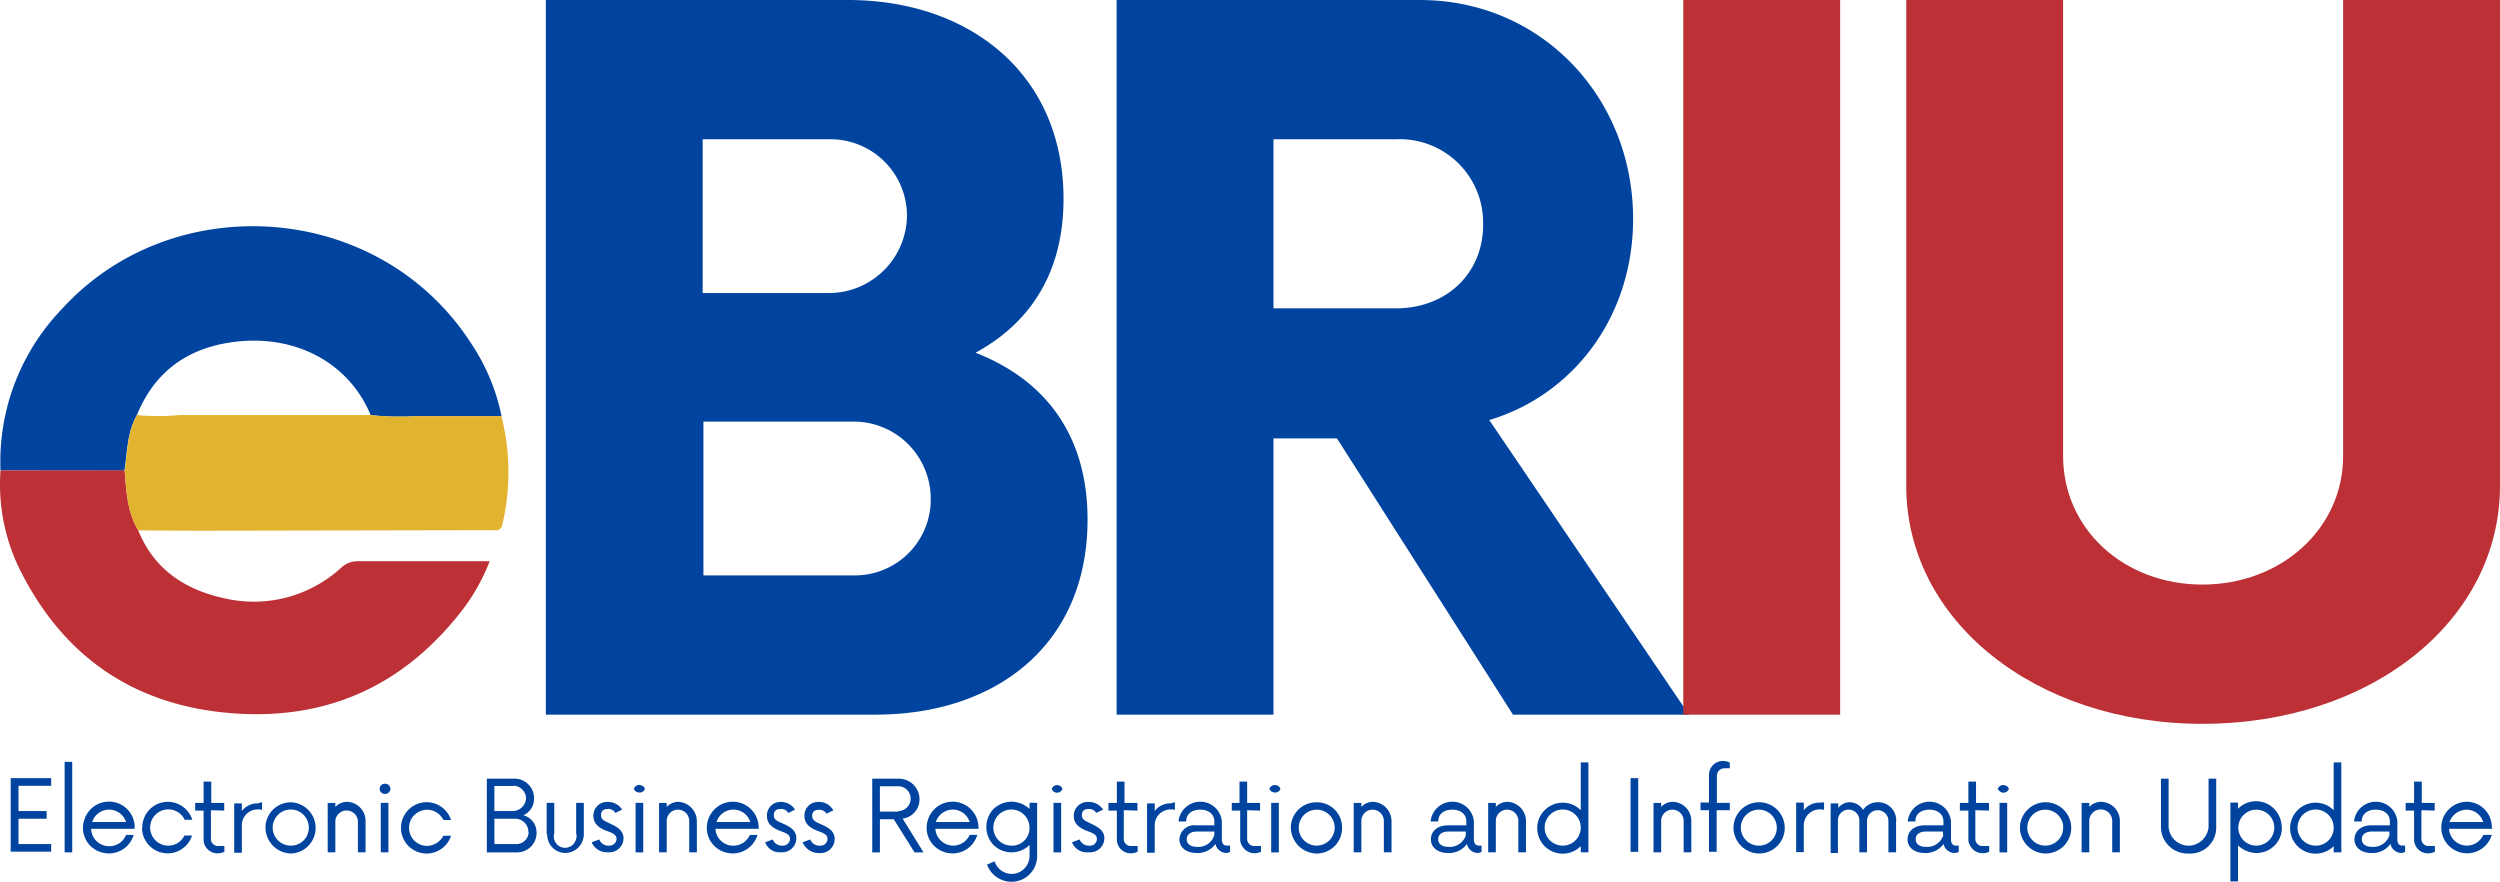 <svg xmlns="http://www.w3.org/2000/svg" width="246.669" height="87" viewBox="0 0 246.669 87"><defs><style>.a{fill:#0044a0;}.b{fill:#bc3036;}.c{fill:#e2b32e;}</style></defs><g transform="translate(-0.003)"><g transform="translate(0.003)"><g transform="translate(1.055)"><path class="a" d="M124.79,51.261c0,12.457-9.135,19.251-20.912,19.251H71.34V0h29.82c11.853,0,21.259,7.172,21.259,19.629,0,7.4-3.4,12.306-8.682,15.174C120.336,37.37,124.79,42.654,124.79,51.261ZM99.273,13.74H86.816V28.914H99.273a7.716,7.716,0,0,0,7.7-7.625,7.549,7.549,0,0,0-7.549-7.549Zm10.041,35.482a7.6,7.6,0,0,0-7.625-7.625h-14.8V56.772h14.8a7.482,7.482,0,0,0,7.625-7.247Z" transform="translate(-18.539)"/><path class="a" d="M202.41,70.512H185.046L167.682,43.258h-6.266V70.512H145.94V0h29.9C187.915,0,196.9,9.663,196.9,21.591c0,9.663-5.889,17.364-14.193,19.855ZM182.1,22.12a8.233,8.233,0,0,0-8.606-8.38H161.416V30.424H173.5c4.952,0,8.606-3.4,8.606-8.3Z" transform="translate(-36.82)"/><path class="b" d="M220,0h15.476V70.512H220Z" transform="translate(-54.969)"/><path class="b" d="M249.14,47.939V0h15.476V44.995c0,7.172,5.964,12.683,13.74,12.683s13.891-5.511,13.891-12.683V0h15.476V47.939c0,13.287-12.683,23.479-29.367,23.479C261.868,71.418,249.14,61.226,249.14,47.939Z" transform="translate(-62.11)"/><path class="a" d="M2.17,102.478v2.469H4.948v.755H2.17v2.5H5.394v.755H1.4V101.7H5.394v.755H2.17Z" transform="translate(-1.4 -24.922)"/><path class="a" d="M8.45,99.57H9.2V108.5H8.45Z" transform="translate(-3.128 -24.4)"/><path class="a" d="M15.922,107.449H11.649a1.774,1.774,0,0,0,1.827,1.714,1.736,1.736,0,0,0,1.616-1.11h.755a2.537,2.537,0,0,1-3.163,1.721,2.5,2.5,0,0,1-1.721-3.163,2.544,2.544,0,0,1,4.99.664Zm-4.167-.672h3.337a1.751,1.751,0,0,0-3.337,0Z" transform="translate(-3.715 -25.673)"/><path class="a" d="M18.59,107.342a2.529,2.529,0,0,1,2.491-2.552,2.559,2.559,0,0,1,2.446,1.774h-.755a1.789,1.789,0,1,0-.861,2.386,1.736,1.736,0,0,0,.83-.83H23.5a2.529,2.529,0,0,1-4.937-.755Z" transform="translate(-5.605 -25.679)"/><path class="a" d="M27.065,104.973v2.778a.695.695,0,0,0,.717.755h.612v.559a1.51,1.51,0,0,1-.664.166,1.374,1.374,0,0,1-1.389-1.389v-2.831h-.83v-.755h.83V102.15H27.1v2.106h1.276v.755Z" transform="translate(-7.308 -25.032)"/><path class="a" d="M33.358,104.86v.755a.838.838,0,0,0-.385-.053,1.555,1.555,0,0,0-1.608,1.548v2.725H30.61v-4.869h.755v.755a1.9,1.9,0,0,1,1.608-.755.989.989,0,0,1,.385-.106Z" transform="translate(-8.558 -25.696)"/><path class="a" d="M34.7,107.359a2.5,2.5,0,0,1,2.552-2.5,2.529,2.529,0,0,1,0,5.051,2.574,2.574,0,0,1-2.552-2.552Zm4.273,0a1.782,1.782,0,1,0-1.782,1.774,1.751,1.751,0,0,0,1.782-1.774Z" transform="translate(-9.56 -25.696)"/><path class="a" d="M46.567,106.677v3.1h-.755v-3.1a1.117,1.117,0,0,0-2.227,0v3.1H42.83V104.9h.755v.393a1.616,1.616,0,0,1,1.17-.5,1.88,1.88,0,0,1,1.812,1.887Z" transform="translate(-11.553 -25.679)"/><path class="a" d="M49.62,102.936a.5.5,0,0,1,.5-.506h.053a.506.506,0,0,1,.506.506h0a.506.506,0,0,1-.506.5.513.513,0,0,1-.551-.5Zm.113,1.382h.755V109.2h-.755Z" transform="translate(-13.217 -25.101)"/><path class="a" d="M52.41,107.355a2.529,2.529,0,0,1,4.937-.755h-.755a1.782,1.782,0,1,0-1.668,2.552h.053a1.857,1.857,0,0,0,1.616-1h.755a2.529,2.529,0,0,1-4.937-.755Z" transform="translate(-13.9 -25.692)"/><path class="a" d="M68.537,107.1a1.918,1.918,0,0,1-1.887,1.94H63.63v-7.27h2.657a1.925,1.925,0,0,1,2,1.835v.113a1.759,1.759,0,0,1-1.057,1.661,1.744,1.744,0,0,1,1.306,1.721Zm-2.363-4.605h-1.8v2.469h1.8A1.336,1.336,0,0,0,67.5,103.74a1.276,1.276,0,0,0-1.223-1.276Zm1.555,4.53a1.306,1.306,0,0,0-1.3-1.306H64.377v2.5h2.053a1.223,1.223,0,0,0,1.329-1.223Z" transform="translate(-16.65 -24.939)"/><path class="a" d="M71.45,108.04v-3.11H72.2v3.02a1.11,1.11,0,1,0,2.159.506.755.755,0,0,0,0-.506v-3.02h.755v3.11a1.85,1.85,0,0,1-1.835,1.835,1.8,1.8,0,0,1-1.774-1.835Z" transform="translate(-18.566 -25.714)"/><path class="a" d="M77.33,108.788l.755-.279a.944.944,0,0,0,.944.612.7.7,0,0,0,.755-.612v-.053c0-.393-.332-.559-.891-.755-.891-.332-1.389-.755-1.389-1.51a1.329,1.329,0,0,1,1.336-1.382h.053a1.653,1.653,0,0,1,1.442.755l-.664.332a.808.808,0,0,0-.755-.393c-.385,0-.664.166-.664.612s.332.559.891.83,1.329.612,1.329,1.449a1.4,1.4,0,0,1-1.51,1.382H78.9A1.631,1.631,0,0,1,77.33,108.788Z" transform="translate(-20.007 -25.684)"/><path class="a" d="M82.85,102.975a.544.544,0,0,1,.755-.332.491.491,0,0,1,.332.332.559.559,0,0,1-.717.332A.506.506,0,0,1,82.85,102.975Zm.166,1.382h.755v4.884h-.755Z" transform="translate(-21.36 -25.14)"/><path class="a" d="M89.869,106.677v3.1h-.755v-3.1a1.11,1.11,0,1,0-2.22,0v3.1H86.14V104.9h.755v.393a1.6,1.6,0,0,1,1.163-.5A1.933,1.933,0,0,1,89.869,106.677Z" transform="translate(-22.166 -25.679)"/><path class="a" d="M97.506,107.455H93.233a1.751,1.751,0,0,0,1.88,1.661,1.774,1.774,0,0,0,1.51-1.057h.755a2.544,2.544,0,0,1-3.163,1.721,2.506,2.506,0,0,1-1.721-3.163,2.552,2.552,0,0,1,5,.664Zm-4.167-.672h3.329a1.744,1.744,0,0,0-3.329,0Z" transform="translate(-23.695 -25.679)"/><path class="a" d="M100,108.788l.755-.279a.944.944,0,0,0,.944.612.7.7,0,0,0,.755-.612v-.053c0-.393-.332-.559-.891-.755-.883-.332-1.382-.755-1.382-1.51a1.321,1.321,0,0,1,1.329-1.382h0a1.653,1.653,0,0,1,1.442.755l-.664.332a.808.808,0,0,0-.755-.393c-.393,0-.672.166-.672.612s.279.559.891.83,1.329.612,1.329,1.449a1.4,1.4,0,0,1-1.51,1.382h-.053A1.51,1.51,0,0,1,100,108.788Z" transform="translate(-25.562 -25.684)"/><path class="a" d="M104.9,108.788l.755-.279a.944.944,0,0,0,.944.612.687.687,0,0,0,.755-.612v-.053c0-.393-.332-.559-.883-.755-.891-.332-1.389-.755-1.389-1.51a1.329,1.329,0,0,1,1.329-1.382h.075a1.6,1.6,0,0,1,1.442.83l-.664.332a.808.808,0,0,0-.755-.385c-.385,0-.664.166-.664.6s.279.559.891.838,1.329.612,1.329,1.442a1.4,1.4,0,0,1-1.51,1.389h-.068A1.721,1.721,0,0,1,104.9,108.788Z" transform="translate(-26.763 -25.684)"/><path class="a" d="M119.058,109.04h-.883l-2.053-3.269h-1.366v3.269H114v-7.27h2.612a2.038,2.038,0,0,1,2.053,2v.053A1.91,1.91,0,0,1,117,105.711Zm-2.491-4.077a1.223,1.223,0,1,0,0-2.446h-1.812v2.5h1.835Z" transform="translate(-28.993 -24.939)"/><path class="a" d="M126.243,107.455H121.97a1.767,1.767,0,0,0,3.382.6h.755a2.537,2.537,0,0,1-3.163,1.721,2.506,2.506,0,0,1-1.721-3.163,2.552,2.552,0,0,1,5,.664Zm-4.22-.672h3.329a1.744,1.744,0,0,0-3.329,0Z" transform="translate(-30.735 -25.679)"/><path class="a" d="M133.924,104.891v5.285a2.529,2.529,0,0,1-2.552,2.5,2.589,2.589,0,0,1-2.393-1.691l.755-.332a1.759,1.759,0,0,0,2.22,1.163,1.8,1.8,0,0,0,1.223-1.721v-1.049a2.537,2.537,0,0,1-3.556,0,2.589,2.589,0,0,1,0-3.556,2.657,2.657,0,0,1,1.774-.717,2.688,2.688,0,0,1,1.782.717v-.612Zm-.755,2.446a1.782,1.782,0,1,0-1.782,1.774h0a1.721,1.721,0,0,0,1.782-1.774Z" transform="translate(-32.648 -25.674)"/><path class="a" d="M137.47,102.98a.544.544,0,0,1,.717-.332.491.491,0,0,1,.332.332.559.559,0,0,1-.755.332.506.506,0,0,1-.294-.332Zm.166,1.382h.755v4.884h-.755Z" transform="translate(-34.745 -25.145)"/><path class="a" d="M140.11,108.788l.755-.279a.944.944,0,0,0,.944.612.664.664,0,0,0,.755-.612v-.053c0-.393-.332-.559-.891-.755-.891-.332-1.389-.755-1.389-1.51a1.359,1.359,0,0,1,1.336-1.382h.106a1.676,1.676,0,0,1,1.449.755l-.672.332a.808.808,0,0,0-.755-.393c-.393,0-.664.166-.664.612s.332.559.883.83,1.336.612,1.336,1.449a1.4,1.4,0,0,1-1.51,1.382h-.053a1.57,1.57,0,0,1-1.631-.989Z" transform="translate(-35.392 -25.684)"/><path class="a" d="M146.387,104.973v2.778a.695.695,0,0,0,.755.755h.611v.559a1.51,1.51,0,0,1-.664.166,1.374,1.374,0,0,1-1.389-1.389v-2.831h-.83v-.755h.83V102.15h.755v2.106h1.276v.755Z" transform="translate(-36.558 -25.032)"/><path class="a" d="M152.668,104.86v.755a.838.838,0,0,0-.385-.053,1.555,1.555,0,0,0-1.608,1.548v2.725h-.755v-4.869h.755v.755a1.9,1.9,0,0,1,1.608-.755,1.133,1.133,0,0,1,.385-.106Z" transform="translate(-37.796 -25.696)"/><path class="a" d="M159.118,109.113v.612a.868.868,0,0,1-.332.113,1.117,1.117,0,0,1-1.11-.891,2.159,2.159,0,0,1-1.887.891c-1,0-1.668-.559-1.668-1.336a1.442,1.442,0,0,1,1.608-1.389h1.835v-.385c0-.755-.612-1.163-1.389-1.163s-1.389.385-1.389,1.163h-.755a2.159,2.159,0,0,1,2.325-1.94,2.129,2.129,0,0,1,1.948,1.94V108.5c0,.445.219.611.5.611Zm-1.555-1.057v-.332h-1.721c-.611,0-1,.279-1,.755s.385.755,1,.755A1.631,1.631,0,0,0,157.563,108.057Z" transform="translate(-38.803 -25.677)"/><path class="a" d="M162.507,104.973v2.778a.7.7,0,0,0,.755.755h.611v.559a1.4,1.4,0,0,1-1.887-.612,1.11,1.11,0,0,1-.166-.612v-2.831h-.83v-.755h.762V102.15h.755v2.106h1.276v.755Z" transform="translate(-40.508 -25.032)"/><path class="a" d="M165.91,102.977a.559.559,0,0,1,.755-.332.491.491,0,0,1,.332.332.559.559,0,0,1-.717.332A.529.529,0,0,1,165.91,102.977Zm.174,1.382h.755v4.884h-.755Z" transform="translate(-41.714 -25.142)"/><path class="a" d="M168.71,107.359a2.5,2.5,0,0,1,2.552-2.5,2.469,2.469,0,0,1,2.5,2.552,2.5,2.5,0,0,1-2.552,2.5h0A2.6,2.6,0,0,1,168.71,107.359Zm4.326,0a1.774,1.774,0,1,0-1.774,1.774h0a1.789,1.789,0,0,0,1.774-1.774Z" transform="translate(-42.4 -25.696)"/><path class="a" d="M180.659,106.677v3.1H179.9v-3.1a1.11,1.11,0,1,0-2.22,0v3.1h-.755V104.9h.755v.393a1.593,1.593,0,0,1,1.163-.5,1.9,1.9,0,0,1,1.812,1.887Z" transform="translate(-44.414 -25.679)"/><path class="a" d="M192,109.113v.612a.868.868,0,0,1-.332.113,1.117,1.117,0,0,1-1.11-.891,2.159,2.159,0,0,1-1.887.891c-1,0-1.668-.559-1.668-1.336s.612-1.389,1.668-1.389H190.5v-.385c0-.755-.6-1.163-1.382-1.163s-1.389.385-1.389,1.163h-.755a2.159,2.159,0,0,1,2.333-1.94,2.129,2.129,0,0,1,1.94,1.94V108.5c0,.445.219.612.5.612Zm-1.555-1.057v-.332h-1.721c-.611,0-1,.279-1,.755s.385.755,1,.755a1.676,1.676,0,0,0,1.721-1.11Z" transform="translate(-46.875 -25.677)"/><path class="a" d="M198.229,106.677v3.1h-.755v-3.1a1.11,1.11,0,0,0-2.22,0v3.1H194.5V104.9h.755v.393a1.593,1.593,0,0,1,1.163-.5,1.9,1.9,0,0,1,1.812,1.887Z" transform="translate(-48.72 -25.679)"/><path class="a" d="M205.961,99.57V108.5h-.755v-.612a2.514,2.514,0,1,1,0-3.548V99.623h.755Zm-.755,6.493a1.782,1.782,0,1,0-1.782,1.774A1.782,1.782,0,0,0,205.206,106.063Z" transform="translate(-50.291 -24.4)"/><path class="a" d="M213.11,101.7h.755v7.27h-.755Z" transform="translate(-53.281 -24.922)"/><path class="a" d="M219.839,106.677v3.1h-.755v-3.1a1.11,1.11,0,0,0-2.22,0v3.1h-.755V104.9h.755v.393a1.608,1.608,0,0,1,1.17-.5A1.88,1.88,0,0,1,219.839,106.677Z" transform="translate(-54.016 -25.679)"/><path class="a" d="M225.119,104.312h-1.276v4.107h-.755v-4.107h-.838v-.755h.838v-2.718a1.374,1.374,0,0,1,1.389-1.389,1.57,1.57,0,0,1,.664.166v.559h-.559a.755.755,0,0,0-.717.755v2.657h1.276v.755Z" transform="translate(-55.52 -24.371)"/><path class="a" d="M226.56,107.356a2.529,2.529,0,1,1,2.5,2.552h0A2.567,2.567,0,0,1,226.56,107.356Zm4.273,0a1.774,1.774,0,1,0-1.774,1.774,1.751,1.751,0,0,0,1.774-1.774Z" transform="translate(-56.577 -25.694)"/><path class="a" d="M237.506,104.86v.755a.883.883,0,0,0-.393-.053,1.563,1.563,0,0,0-1.608,1.548h0v2.665h-.755V104.89h.755v.755a1.91,1.91,0,0,1,1.608-.755Z" transform="translate(-58.584 -25.696)"/><path class="a" d="M245.715,106.692v3.1h-.755v-3.1a1.057,1.057,0,0,0-2.114,0h0v3.1h-.755v-3.1a1.058,1.058,0,0,0-2.114-.113v3.276h-.717v-4.892h.755v.445a1.419,1.419,0,0,1,1.11-.559,1.563,1.563,0,0,1,1.329.755,1.759,1.759,0,0,1,1.442-.755,1.782,1.782,0,0,1,1.835,1.835Z" transform="translate(-59.689 -25.694)"/><path class="a" d="M254.361,109.113v.612a.83.83,0,0,1-.385.113,1.11,1.11,0,0,1-1.11-.891,2.159,2.159,0,0,1-1.887.891c-1,0-1.668-.559-1.668-1.336s.612-1.389,1.668-1.389h1.872v-.385c0-.755-.612-1.163-1.389-1.163s-1.382.385-1.382,1.163h-.755a2.159,2.159,0,0,1,2.325-1.94,2.129,2.129,0,0,1,1.948,1.94V108.5c0,.445.219.611.5.611Zm-1.555-1.057v-.332h-1.691c-.612,0-1,.279-1,.755s.385.755,1,.755a1.676,1.676,0,0,0,1.736-1.178Z" transform="translate(-62.152 -25.677)"/><path class="a" d="M257.675,104.973v2.778a.7.7,0,0,0,.755.755h.611v.559a1.4,1.4,0,0,1-1.887-.612,1.11,1.11,0,0,1-.166-.611v-2.831h-.838v-.755h.838V102.15h.755v2.106h1.276v.755Z" transform="translate(-63.828 -25.032)"/><path class="a" d="M261.11,102.977a.559.559,0,0,1,.755-.332.491.491,0,0,1,.332.332.566.566,0,0,1-.755.332A.71.71,0,0,1,261.11,102.977Zm.166,1.382h.755v4.884h-.755Z" transform="translate(-65.043 -25.142)"/><path class="a" d="M264,107.356a2.529,2.529,0,1,1,2.5,2.552h0A2.567,2.567,0,0,1,264,107.356Zm4.273,0a1.774,1.774,0,1,0-1.774,1.774h0a1.751,1.751,0,0,0,1.759-1.774Z" transform="translate(-65.751 -25.694)"/><path class="a" d="M275.835,106.677v3.1h-.755v-3.1a1.132,1.132,0,0,0-2.265,0v3.1h-.755V104.9h.755v.393a1.616,1.616,0,0,1,1.17-.5A1.887,1.887,0,0,1,275.835,106.677Z" transform="translate(-67.727 -25.679)"/><path class="a" d="M282.43,106.654V101.77h.755v4.771a1.986,1.986,0,0,0,2.106,1.835,2.016,2.016,0,0,0,1.835-1.835V101.77h.755v4.884a2.552,2.552,0,0,1-2.718,2.5A2.627,2.627,0,0,1,282.43,106.654Z" transform="translate(-70.268 -24.939)"/><path class="a" d="M296.588,107.323a2.5,2.5,0,0,1-2.559,2.5,2.665,2.665,0,0,1-1.774-.755v3.556H291.5v-7.776h.755v.612a2.491,2.491,0,0,1,3.556,0,2.627,2.627,0,0,1,.755,1.835Zm-.755,0a1.774,1.774,0,1,0-1.774,1.774h0a1.789,1.789,0,0,0,1.774-1.774Z" transform="translate(-72.49 -25.66)"/><path class="a" d="M304.361,99.57V108.5h-.755v-.612a2.514,2.514,0,1,1,0-3.548V99.623h.755Zm-.755,6.493a1.782,1.782,0,1,0-1.774,1.774,1.751,1.751,0,0,0,1.774-1.774Z" transform="translate(-74.404 -24.4)"/><path class="a" d="M312.705,109.113v.612a.86.86,0,0,1-.34.113,1.125,1.125,0,0,1-1.11-.891,2.144,2.144,0,0,1-1.887.891c-1,0-1.661-.559-1.661-1.336s.612-1.389,1.661-1.389H311.2v-.385c0-.755-.612-1.163-1.389-1.163s-1.389.385-1.389,1.163h-.755a2.159,2.159,0,0,1,2.325-1.94,2.129,2.129,0,0,1,1.948,1.94V108.5c0,.445.219.611.5.611Zm-1.555-1.057v-.332h-1.721c-.611,0-1,.279-1,.755s.393.755,1,.755a1.676,1.676,0,0,0,1.721-1.11Z" transform="translate(-76.453 -25.677)"/><path class="a" d="M315.965,104.973v2.778a.695.695,0,0,0,.717.755h.612v.559a1.51,1.51,0,0,1-.664.166,1.374,1.374,0,0,1-1.389-1.389v-2.831h-.83v-.755h.83V102.15H316v2.106h1.276v.755Z" transform="translate(-78.105 -25.032)"/><path class="a" d="M324.1,107.455h-4.273a1.767,1.767,0,0,0,3.382.6h.838a2.544,2.544,0,1,1-2.5-3.269,2.484,2.484,0,0,1,2.5,2.491Zm-4.22-.672H323.2a1.721,1.721,0,0,0-1.661-1.215,1.842,1.842,0,0,0-1.668,1.215Z" transform="translate(-79.244 -25.679)"/></g><g transform="translate(0 22.321)"><path class="a" d="M.063,53.66A21.7,21.7,0,0,1,6.148,37.708C17.042,25.742,37.5,27,46.583,41.256A19.945,19.945,0,0,1,49.5,48.314H40.959a28.167,28.167,0,0,1-4.371-.106c-2.031-4.93-7-7.8-12.834-7.293-4.817.423-8.372,2.71-10.245,7.308-.966,1.7-.929,3.616-1.223,5.466Z" transform="translate(-0.013 -29.567)"/><path class="b" d="M.054,61.48H12.306c.151,2.038.249,4.084,1.336,5.911,1.555,3.873,4.643,5.873,8.523,6.711a12.751,12.751,0,0,0,11.5-3.02,2.393,2.393,0,0,1,1.729-.642H48.317a19.281,19.281,0,0,1-2.974,5.171C39.56,82.9,31.98,86.182,22.77,85.427,13.424,84.672,6.493,80.052,2.183,71.7A19,19,0,0,1,.054,61.48Z" transform="translate(-0.003 -37.387)"/><path class="c" d="M17.636,65.627c-1.087-1.812-1.185-3.873-1.336-5.911.287-1.85.249-3.775,1.215-5.466a22.6,22.6,0,0,0,4.167,0H40.556a28.168,28.168,0,0,0,4.371.106h8.546a22.49,22.49,0,0,1,.106,10.63c-.159.8-.71.619-1.2.619l-27.623.053C22.385,65.665,20.014,65.642,17.636,65.627Z" transform="translate(-3.997 -35.615)"/></g></g></g></svg>